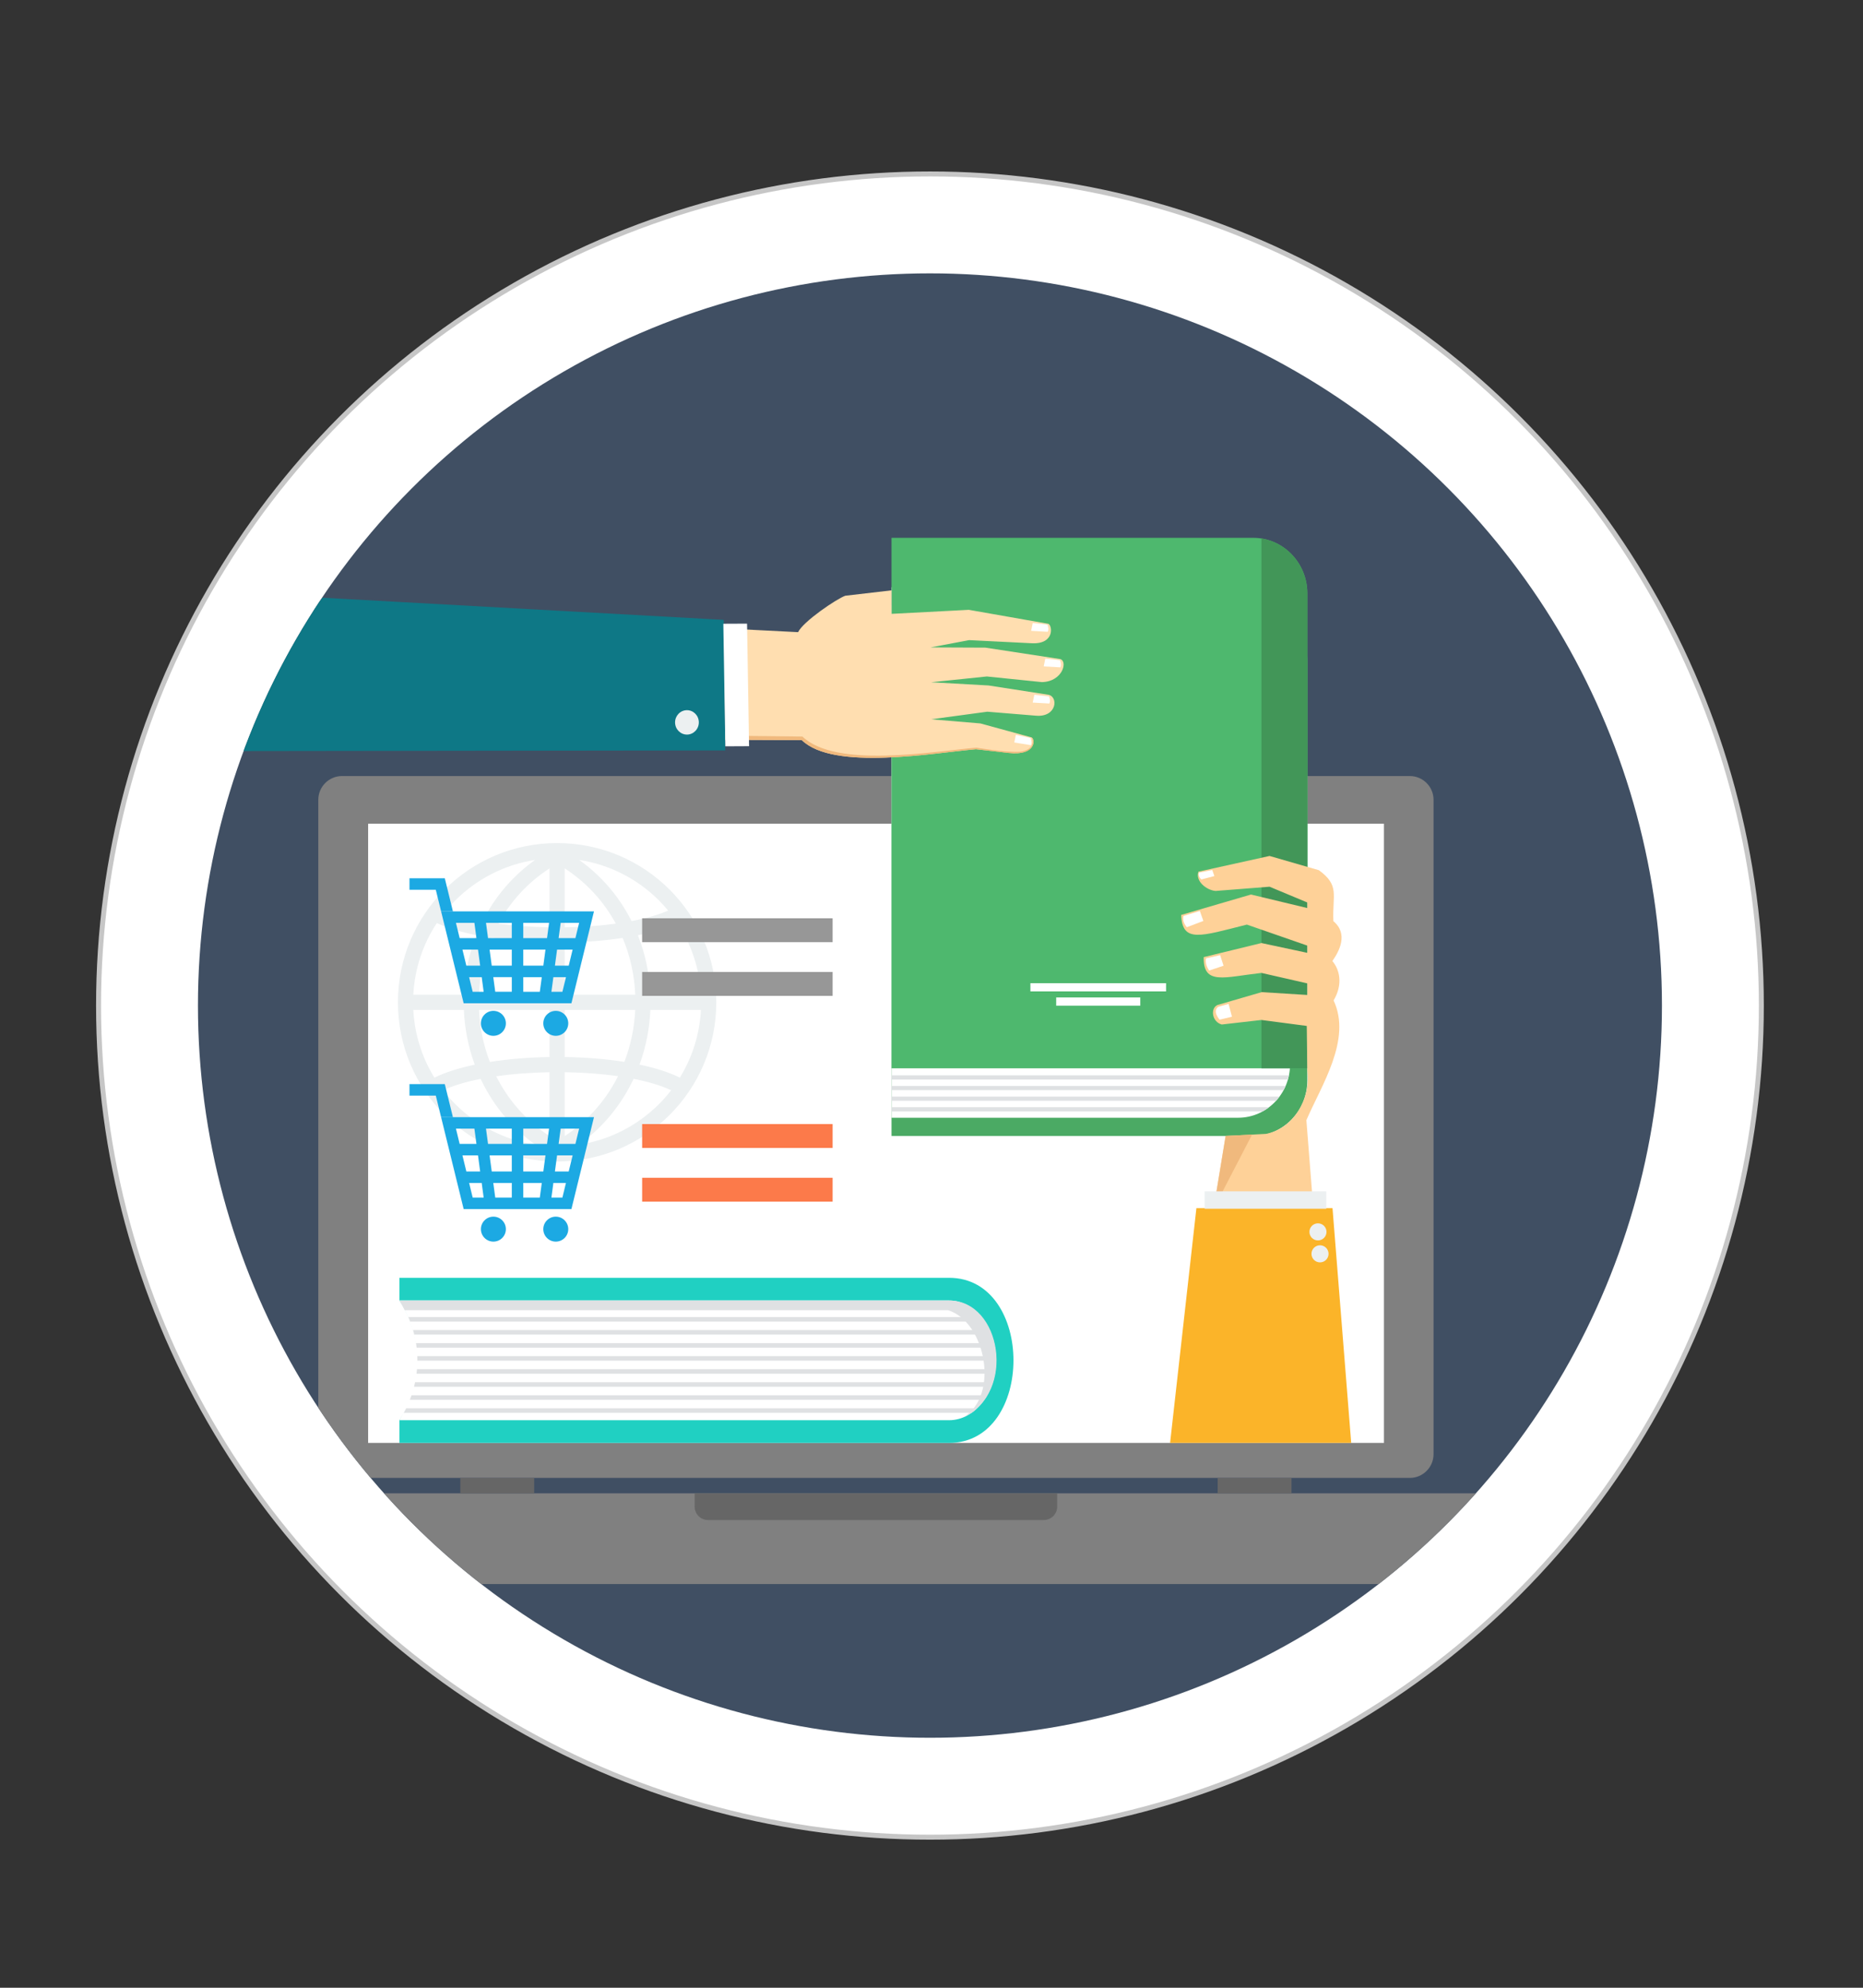 <?xml version="1.0" encoding="utf-8"?>
<!-- Generator: Adobe Illustrator 16.0.0, SVG Export Plug-In . SVG Version: 6.00 Build 0)  -->
<!DOCTYPE svg PUBLIC "-//W3C//DTD SVG 1.1//EN" "http://www.w3.org/Graphics/SVG/1.1/DTD/svg11.dtd">
<svg version="1.1" id="Isolation_Mode" xmlns="http://www.w3.org/2000/svg" xmlns:xlink="http://www.w3.org/1999/xlink" x="0px"
	 y="0px" width="187.5px" height="200px" viewBox="0 0 187.5 200" enable-background="new 0 0 187.5 200" xml:space="preserve">
<rect x="0" y="0" width="187.5" height="200" fill="#333333" stroke="none"/>
<circle fill="#FFFFFF" stroke="#C6C6C6" stroke-width="0.5" stroke-miterlimit="10" cx="93.594" cy="101.176" r="83.675"/>
<circle fill="#404F63" cx="93.594" cy="101.176" r="73.671"/>
<g>
	<defs>
		<circle id="SVGID_1_" cx="93.594" cy="101.176" r="73.671"/>
	</defs>
	<clipPath id="SVGID_2_">
		<use xlink:href="#SVGID_1_"  overflow="visible"/>
	</clipPath>
	<g clip-path="url(#SVGID_2_)">
		<path fill="#808080" d="M21.577,150.256h133.159v4.563c0,2.507-2.053,4.561-4.563,4.561H26.139c-2.509,0-4.562-2.053-4.562-4.561
			V150.256z M21.577,150.256"/>
		<path fill="#666666" d="M69.912,150.256H106.4v1.341c0,0.737-0.604,1.341-1.342,1.341H71.253c-0.738,0-1.341-0.604-1.341-1.341
			V150.256z M69.912,150.256"/>
		<path fill="#808080" d="M34.42,78.083h107.473c1.312,0,2.385,1.072,2.385,2.385v65.847c0,1.313-1.074,2.387-2.385,2.387H34.42
			c-1.312,0-2.385-1.074-2.385-2.387V80.469C32.035,79.158,33.108,78.083,34.42,78.083L34.42,78.083z M34.42,78.083"/>
		<rect x="37.05" y="82.874" fill="#FFFFFF" width="102.237" height="62.308"/>
		<path fill="#666666" d="M46.327,148.703h7.435v1.554h-7.435V148.703z M122.55,148.703h7.433v1.554h-7.433V148.703z
			 M122.55,148.703"/>
		<path fill="#ECF0F1" d="M56.07,84.826c4.424,0,8.429,1.792,11.329,4.69c2.899,2.899,4.691,6.905,4.691,11.329
			c0,4.424-1.792,8.43-4.691,11.329c-2.9,2.898-6.905,4.691-11.329,4.691s-8.429-1.792-11.329-4.691
			c-2.898-2.899-4.691-6.905-4.691-11.329c0-4.423,1.793-8.429,4.691-11.329C47.642,86.618,51.646,84.826,56.07,84.826L56.07,84.826
			z M67.547,109.698c-1.011-0.478-2.308-0.86-3.78-1.151c-0.134,0.287-0.276,0.569-0.427,0.848
			c-1.192,2.219-2.882,4.208-5.073,5.777c3.124-0.474,5.918-1.945,8.051-4.078C66.757,110.656,67.167,110.189,67.547,109.698
			L67.547,109.698z M53.873,115.172c-2.19-1.569-3.881-3.558-5.073-5.775c-0.149-0.278-0.29-0.559-0.424-0.844
			c-1.469,0.289-2.766,0.67-3.78,1.146c0.379,0.49,0.789,0.957,1.227,1.395C47.955,113.227,50.75,114.698,53.873,115.172
			L53.873,115.172z M43.719,108.432c1.09-0.541,2.483-0.976,4.061-1.306c-0.649-1.771-1.015-3.636-1.095-5.511h-5.088
			C41.728,104.104,42.487,106.429,43.719,108.432L43.719,108.432z M41.597,100.087h5.085c0.081-2.047,0.5-4.08,1.259-5.992
			c-1.525-0.311-2.886-0.718-3.976-1.222C42.586,94.962,41.734,97.431,41.597,100.087L41.597,100.087z M44.891,91.62
			c1.016,0.436,2.276,0.786,3.689,1.054c0.081-0.162,0.165-0.322,0.251-0.48c1.187-2.181,2.86-4.133,5.02-5.672
			c-3.114,0.479-5.901,1.947-8.03,4.076C45.496,90.923,45.186,91.264,44.891,91.62L44.891,91.62z M58.29,86.521
			c2.16,1.539,3.833,3.493,5.02,5.672c0.087,0.161,0.172,0.322,0.254,0.485c1.416-0.267,2.675-0.62,3.688-1.057
			c-0.296-0.355-0.606-0.698-0.933-1.025C64.191,88.469,61.404,87,58.29,86.521L58.29,86.521z M68.178,92.876
			c-1.085,0.507-2.447,0.914-3.977,1.224c0.757,1.911,1.176,3.942,1.257,5.986h5.085C70.407,97.432,69.554,94.965,68.178,92.876
			L68.178,92.876z M70.543,101.615h-5.088c-0.08,1.873-0.445,3.734-1.092,5.504c1.581,0.329,2.975,0.768,4.06,1.31
			C69.655,106.426,70.414,104.104,70.543,101.615L70.543,101.615z M56.833,87.373v5.933c1.775-0.027,3.53-0.151,5.147-0.371
			l-0.006-0.013C60.792,90.752,59.079,88.829,56.833,87.373L56.833,87.373z M56.833,94.832v5.255h7.102
			c-0.083-1.958-0.506-3.9-1.267-5.716C60.841,94.648,58.846,94.803,56.833,94.832L56.833,94.832z M56.833,101.615v4.737
			c2.076,0.033,4.133,0.195,6.006,0.49c0.645-1.676,1.009-3.445,1.093-5.227H56.833z M56.833,107.88v6.429
			c2.26-1.481,3.982-3.435,5.165-5.636c0.069-0.129,0.138-0.26,0.204-0.392C60.524,108.042,58.69,107.909,56.833,107.88
			L56.833,107.88z M55.307,114.31v-6.428c-1.854,0.03-3.686,0.166-5.366,0.406c0.066,0.129,0.133,0.258,0.2,0.386
			C51.325,110.875,53.047,112.829,55.307,114.31L55.307,114.31z M55.307,106.354v-4.739h-7.099c0.084,1.783,0.449,3.557,1.095,5.233
			C51.178,106.552,53.236,106.388,55.307,106.354L55.307,106.354z M55.307,100.087V94.83c-2.009-0.031-4.005-0.187-5.833-0.465
			c-0.763,1.816-1.187,3.762-1.27,5.722H55.307z M55.307,93.304v-5.931c-2.245,1.456-3.958,3.379-5.14,5.549l-0.004,0.007
			C51.781,93.15,53.533,93.276,55.307,93.304L55.307,93.304z M55.307,93.304"/>
		<path fill="#20D0C2" d="M95.518,128.568H40.203v2.284c2.619,4.089,2.187,8.637,0,12.045v2.285h55.315
			C104.16,145.182,104.16,128.568,95.518,128.568L95.518,128.568z M95.518,128.568"/>
		<path fill="#FFFFFF" d="M40.203,142.897c2.232-4.015,2.401-8.03,0-12.045h55.315c2.602,0,4.736,2.715,4.736,6.023
			c0,3.307-2.134,6.021-4.736,6.021H40.203z M40.203,142.897"/>
		<path fill="#DFE1E3" d="M40.733,131.823c-0.161-0.324-0.337-0.647-0.531-0.971h55.315c5.291,0,6.774,9.288,1.438,11.755
			c3.645-2.171,2.284-9.576-1.541-10.784H40.733z M40.733,131.823"/>
		<path fill="#DFE1E3" d="M41.28,132.969h57.833c-0.107-0.159-0.221-0.311-0.34-0.455H41.093
			C41.157,132.665,41.221,132.817,41.28,132.969L41.28,132.969z M99.596,133.827c0.068,0.147,0.133,0.298,0.192,0.454H41.694
			c-0.037-0.152-0.079-0.302-0.124-0.454H99.596z M100.05,135.138c0.037,0.151,0.067,0.301,0.094,0.456H41.933
			c-0.017-0.152-0.039-0.304-0.063-0.456H100.05z M100.241,136.449c0.008,0.142,0.012,0.283,0.012,0.426v0.029H42.008
			c0-0.15-0.002-0.302-0.008-0.456H100.241z M100.201,137.762c-0.017,0.154-0.04,0.305-0.066,0.454H41.92
			c0.02-0.15,0.036-0.302,0.047-0.454H100.201z M99.924,139.074c-0.048,0.154-0.102,0.306-0.16,0.454H41.669
			c0.039-0.15,0.076-0.301,0.106-0.454H99.924z M99.357,140.386c-0.09,0.158-0.184,0.311-0.285,0.454H41.25
			c0.058-0.149,0.113-0.301,0.166-0.454H99.357z M98.342,141.699c-0.176,0.167-0.361,0.318-0.555,0.454H40.642
			c0.081-0.151,0.159-0.301,0.234-0.454H98.342z M98.342,141.699"/>
		<path fill="#4BAA64" d="M126.133,60.918H89.726v53.377h36.406c2.995,0,5.444-2.512,5.444-5.581V66.501
			C131.576,63.431,129.127,60.918,126.133,60.918L126.133,60.918z M126.133,60.918"/>
		<path fill="#FFFFFF" d="M124.616,59.087H89.726v53.376h34.891c2.869,0,5.217-2.407,5.217-5.349V64.437
			C129.833,61.494,127.485,59.087,124.616,59.087L124.616,59.087z M124.616,59.087"/>
		<path fill="#4EB86E" d="M126.133,54.115H89.726v53.375h41.85V59.697C131.576,56.626,129.127,54.115,126.133,54.115L126.133,54.115
			z M126.133,54.115"/>
		<path fill="#429658" d="M126.959,107.49h4.616V59.697c0-2.782-2.01-5.106-4.616-5.518V107.49z M126.959,107.49"/>
		<path fill="#DFE1E3" d="M127.727,111.401H89.726v0.422h37.356C127.308,111.698,127.522,111.558,127.727,111.401L127.727,111.401z
			 M89.726,108.196v0.422h39.895c0.041-0.139,0.075-0.28,0.104-0.422H89.726z M89.726,109.265v0.422h39.459
			c0.075-0.137,0.143-0.278,0.205-0.422H89.726z M89.726,110.333v0.422h38.703c0.122-0.135,0.238-0.276,0.347-0.422H89.726z
			 M89.726,110.333"/>
		<path fill="#FFFFFF" d="M117.357,98.923h-13.653v0.829h13.653V98.923z M114.763,100.36h-8.464v0.83h8.464V100.36z M114.763,100.36
			"/>
		<path fill="#FED198" d="M132.738,87.556l-4.964-1.432l-7.153,1.579c-0.344,0.938,0.791,1.861,1.719,1.941l5.435-0.426l3.801,1.588
			v0.559l-5.67-1.361l-7.027,2.053c0.111,2.87,1.974,2.131,6.612,0.972l6.084,2.115v0.728l-4.616-0.987l-5.811,1.416
			c-0.067,2.877,2.074,2.006,5.811,1.591l4.616,1.053v1.165l-4.595-0.285l-4.457,1.297c-0.713,0.324-0.566,1.692,0.443,1.96
			l3.992-0.456l4.561,0.599l0.055,4.504c0.382,2.908-1.457,5.831-4.154,6.357l-4.073,0.208l-1.203,7.325h10.036l-0.7-8.913
			c1.519-3.528,4.588-8.11,2.739-12.047c0.956-1.605,0.621-3.09-0.123-3.962c0.698-1.001,1.629-2.733,0.101-4.016
			C134.083,89.999,134.86,89.108,132.738,87.556L132.738,87.556z M132.738,87.556"/>
		<path fill="#F0B97D" d="M123.355,114.295l-1.209,7.325l3.866-7.461L123.355,114.295z M123.355,114.295"/>
		<path fill="#FBB429" d="M134.109,121.554l1.882,23.627h-18.229l2.65-23.627H134.109z M134.109,121.554"/>
		<rect x="121.24" y="119.872" fill="#ECF0F1" width="12.241" height="1.748"/>
		<path fill="#ECF0F1" d="M132.645,123.087c0.475,0,0.86,0.384,0.86,0.86s-0.385,0.86-0.86,0.86s-0.859-0.384-0.859-0.86
			S132.17,123.087,132.645,123.087L132.645,123.087z M132.645,123.087"/>
		<path fill="#ECF0F1" d="M132.851,125.295c0.476,0,0.86,0.386,0.86,0.861c0,0.474-0.384,0.86-0.86,0.86
			c-0.474,0-0.859-0.386-0.859-0.86C131.991,125.681,132.376,125.295,132.851,125.295L132.851,125.295z M132.851,125.295"/>
		<path fill="#FFFFFF" d="M120.915,88.489l1.306-0.343l-0.216-0.612l-1.337,0.265C120.595,87.94,120.629,88.242,120.915,88.489
			L120.915,88.489z M120.915,88.489"/>
		<path fill="#FFFFFF" d="M119.447,93.294l1.664-0.632l-0.353-1.003l-1.644,0.498C119.042,92.422,119.055,92.832,119.447,93.294
			L119.447,93.294z M119.447,93.294"/>
		<path fill="#FFFFFF" d="M121.693,97.653l1.451-0.485l-0.343-1.065l-1.418,0.325C121.324,96.688,121.342,97.141,121.693,97.653
			L121.693,97.653z M121.693,97.653"/>
		<path fill="#FFFFFF" d="M122.608,101.303l1.043-0.292l0.337,1.289l-1.239,0.297C122.749,102.598,121.98,101.751,122.608,101.303
			L122.608,101.303z M122.608,101.303"/>
		<path fill="#FFDEB0" d="M80.7,74.47l-7.699-0.034l-0.149-11.21l7.472,0.379c0.5-1.066,3.864-3.348,4.75-3.664l4.651-0.542v2.364
			l7.782-0.405l7.932,1.394c0.465-0.012,0.825,2.088-1.591,1.969l-6.31-0.314l-3.881,0.731l5.511,0.024l7.492,1.145
			c0.841,0.128,0.347,2.269-1.794,2.324l-5.546-0.568l-5.606,0.582l5.778,0.324l5.991,0.929c1.062,0.164,0.905,2.286-1.212,2.112
			l-4.905-0.402l-5.655,0.764l4.954,0.416l5.133,1.403c0.402,0.11,0.548,1.889-2.283,1.566l-3.288-0.374
			C94.025,75.745,83.88,77.583,80.7,74.47L80.7,74.47z M80.7,74.47"/>
		<path fill="#F0B97D" d="M80.7,74.47l-7.699-0.034l-0.005-0.412l7.763,0.086c3.408,3.24,13.1,1.495,17.506,1.115
			c0,0,3.055,0.52,4.436,0.406c1.578-0.226,1.251-1.362,1.095-1.443c0.402,0.11,0.548,1.889-2.285,1.566l-3.287-0.374
			C94.025,75.745,83.88,77.583,80.7,74.47L80.7,74.47z M80.7,74.47"/>
		<path fill="#0E7886" d="M72.843,62.369l0.15,13.135L23.361,75.57c2.375-5.546,5.441-10.725,9.091-15.43L72.843,62.369z
			 M72.843,62.369"/>
		<path fill="#FFFFFF" d="M75.186,62.748l0.203,12.332l-2.387,0.012l-0.203-12.333L75.186,62.748z M75.186,62.748"/>
		<path fill="#ECF0F1" d="M70.333,72.67c0.007,0.679-0.524,1.232-1.183,1.241c-0.662,0.006-1.202-0.538-1.208-1.215
			c-0.007-0.678,0.524-1.234,1.185-1.24C69.787,71.449,70.328,71.993,70.333,72.67L70.333,72.67z M70.333,72.67"/>
		<path fill="#FFFFFF" d="M103.937,62.689l1.471,0.16c0.137,0.318,0.134,0.546,0.043,0.72l-1.674-0.096L103.937,62.689z
			 M103.937,62.689"/>
		<path fill="#FFFFFF" d="M105.203,66.267l1.47,0.162c0.138,0.317,0.134,0.544,0.043,0.719l-1.673-0.096L105.203,66.267z
			 M105.203,66.267"/>
		<path fill="#FFFFFF" d="M104.098,69.907l1.47,0.162c0.137,0.316,0.135,0.544,0.042,0.717l-1.674-0.095L104.098,69.907z
			 M104.098,69.907"/>
		<path fill="#FFFFFF" d="M102.241,73.938l1.471,0.317c0.138,0.331,0.133,0.559,0.042,0.723l-1.674-0.274L102.241,73.938z
			 M102.241,73.938"/>
		<g>
			<path fill="#1CA9E3" d="M46.664,100.943h2.169h6.508h2.169l2.27-9.244H44.394L46.664,100.943z M51.509,94.388h-2.391
				l-0.206-1.534h2.597V94.388z M52.665,92.854h2.597l-0.206,1.534h-2.391V92.854z M47.952,94.388h-1.691l-0.373-1.534h1.857
				L47.952,94.388z M46.542,95.543h1.566l0.217,1.618h-1.39L46.542,95.543z M49.273,95.543h2.236v1.618H49.49L49.273,95.543z
				 M52.665,95.543H54.9l-0.217,1.618h-2.019V95.543z M56.066,95.543h1.566l-0.393,1.618h-1.39L56.066,95.543z M56.221,94.388
				l0.207-1.534h1.857l-0.372,1.534H56.221z M47.572,99.788l-0.357-1.47h1.265l0.198,1.47H47.572z M49.646,98.317h1.864v1.47h-1.666
				L49.646,98.317z M52.665,99.788v-1.47h1.863l-0.198,1.47H52.665z M55.496,99.788l0.198-1.47h1.265l-0.356,1.47H55.496z"/>
			<polygon fill="#1CA9E3" points="44.394,91.699 45.583,91.699 44.767,88.372 41.212,88.372 41.212,89.527 43.861,89.527 			"/>
			<g>
				<circle fill="#1CA9E3" cx="49.657" cy="102.965" r="1.256"/>
				<circle fill="#1CA9E3" cx="55.936" cy="102.965" r="1.256"/>
			</g>
		</g>
		<g>
			<path fill="#1CA9E3" d="M46.664,121.65h2.169h6.508h2.169l2.27-9.245H44.394L46.664,121.65z M51.509,115.095h-2.391l-0.206-1.533
				h2.597V115.095z M52.665,113.562h2.597l-0.206,1.533h-2.391V113.562z M47.952,115.095h-1.691l-0.373-1.533h1.857L47.952,115.095z
				 M46.542,116.251h1.566l0.217,1.617h-1.39L46.542,116.251z M49.273,116.251h2.236v1.617H49.49L49.273,116.251z M52.665,116.251
				H54.9l-0.217,1.617h-2.019V116.251z M56.066,116.251h1.566l-0.393,1.617h-1.39L56.066,116.251z M56.221,115.095l0.207-1.533
				h1.857l-0.372,1.533H56.221z M47.572,120.494l-0.357-1.47h1.265l0.198,1.47H47.572z M49.646,119.024h1.864v1.47h-1.666
				L49.646,119.024z M52.665,120.494v-1.47h1.863l-0.198,1.47H52.665z M55.496,120.494l0.198-1.47h1.265l-0.356,1.47H55.496z"/>
			<polygon fill="#1CA9E3" points="44.394,112.406 45.583,112.406 44.767,109.08 41.212,109.08 41.212,110.235 43.861,110.235 			
				"/>
			<g>
				<circle fill="#1CA9E3" cx="49.657" cy="123.671" r="1.256"/>
				<circle fill="#1CA9E3" cx="55.936" cy="123.671" r="1.256"/>
			</g>
		</g>
		<g>
			<rect x="64.628" y="92.394" fill="#979797" width="19.17" height="2.402"/>
			<rect x="64.628" y="97.797" fill="#979797" width="19.17" height="2.402"/>
		</g>
		<g>
			<rect x="64.628" y="113.1" fill="#FC7A4A" width="19.17" height="2.402"/>
			<rect x="64.628" y="118.505" fill="#FC7A4A" width="19.17" height="2.402"/>
		</g>
	</g>
</g>
<g id="Layer_2" display="none">
	<g display="inline">
		<defs>
			<circle id="SVGID_3_" cx="93.986" cy="100.676" r="73.671"/>
		</defs>
		<clipPath id="SVGID_4_">
			<use xlink:href="#SVGID_3_"  overflow="visible"/>
		</clipPath>
		<g clip-path="url(#SVGID_4_)">
			<path fill="#807D7D" d="M36.445,44.63h65.188c1.922,0,3.494,1.574,3.494,3.497v86.55c0,1.924-1.572,3.496-3.494,3.496H36.445
				c-1.923,0-3.495-1.574-3.495-3.496v-86.55C32.951,46.203,34.522,44.63,36.445,44.63L36.445,44.63z M36.445,44.63"/>
			<rect x="35.844" y="52.448" fill="#DFE1E3" width="66.391" height="77.907"/>
			<path fill="#C8CACC" d="M69.039,131.499c1.471,0,2.665,1.192,2.665,2.666c0,1.472-1.192,2.664-2.665,2.664
				s-2.665-1.192-2.665-2.664C66.374,132.692,67.567,131.499,69.039,131.499L69.039,131.499z M69.039,131.499"/>
			<path fill="#FFFFFF" d="M154.801,54.973c-19.057,0-37.259-8.125-57.171,0v72.573h57.171V54.973z M154.801,54.973"/>
			<path fill="#FFFFFF" d="M38.918,54.972c19.058,0,46.598-7.983,57.175,0v72.573H38.918V54.972z M38.918,54.972"/>
			<rect x="95.123" y="54.972" fill="#ECF0F1" width="1.938" height="72.573"/>
			<rect x="56.594" y="61.101" fill="#FBB429" width="22.066" height="3.031"/>
			<path fill="#DFE1E3" d="M43.804,110.35h22.011v1.437H43.804V110.35z M43.804,107.459h22.011v1.434H43.804V107.459z
				 M43.804,88.546h22.011v1.434H43.804V88.546z M43.804,103.007h9.639v1.433h-9.639V103.007z M43.804,100.114h22.011v1.434H43.804
				V100.114z M43.804,97.223h22.011v1.433H43.804V97.223z M43.804,94.33h22.011v1.434H43.804V94.33z M43.804,91.437h22.011v1.436
				H43.804V91.437z M43.804,121.918h7.576v1.434h-7.576V121.918z M43.804,119.025h22.011v1.436H43.804V119.025z M43.804,116.135
				h22.011v1.434H43.804V116.135z M43.804,113.242h22.011v1.434H43.804V113.242z M43.804,113.242"/>
			<path fill="#DFE1E3" d="M102.613,89.981h44.132v1.433h-44.132V89.981z M102.613,87.088h44.132v1.434h-44.132V87.088z
				 M102.613,68.174h44.132v1.435h-44.132V68.174z M102.613,82.636h19.323v1.434h-19.323V82.636z M102.613,79.743h44.132v1.435
				h-44.132V79.743z M102.613,76.852h44.132v1.434h-44.132V76.852z M102.613,73.959h19.323v1.434h-19.323V73.959z M102.613,71.068
				h44.132V72.5h-44.132V71.068z M102.613,101.547h15.188v1.434h-15.188V101.547z M102.613,98.656h44.132v1.434h-44.132V98.656z
				 M102.613,95.764h44.132v1.434h-44.132V95.764z M102.613,92.871h44.132v1.436h-44.132V92.871z M102.613,92.871"/>
			<path fill="#FF5B61" d="M102.143,53.191l5.971-0.514v30.995l-3.005-2.186l-2.966,2.186V53.191z M102.143,53.191"/>
			<path fill="#C8CACC" d="M60.811,47.986h16.454c0.541,0,0.982,0.442,0.982,0.984c0,0.541-0.441,0.983-0.982,0.983H60.811
				c-0.539,0-0.982-0.442-0.982-0.983C59.829,48.428,60.271,47.986,60.811,47.986L60.811,47.986z M60.811,47.986"/>
			<path fill="#FED198" d="M113.948,115.584l0.372,7.06l2.036,2.575l0.064-14.097l-0.605-13.751l-1.583-14.384
				c-0.335-3.038,5.171-3.839,6.047-0.141l3.023,12.761l0.784,11.536l1.029,0.037l-0.369-5.445
				c-0.143-2.127,1.646-3.922,3.777-3.977c2.131-0.057,3.835,1.646,3.977,3.775l1.566,5.959l-0.325-3.814
				c-0.182-2.128,1.683-3.979,3.778-3.979c3.748,0,4.498,5.057,5.74,8.114l-0.067-1.57c-0.092-2.13,2.174-3.432,4.241-2.911
				c2.227,0.562,4.032,8.532,4.173,11.833l-1.342,21.27c-0.21,3.32-1.468,4.923-2.939,6.552l-0.496,26.469
				c-3,3.737-6.296,7.221-9.861,10.419c-4.591,0.951-9.483,1.099-14.693,3.409l0.343-40.515
				c-4.482-1.985-15.568-13.002-15.572-12.999l0.373-17.62c0.026-1.101,6.642-0.659,6.529,3.434V115.584z M113.948,115.584"/>
			<path fill="#FFFFFF" d="M119.332,83.007l0.412,2.024l-3.797,0.117l-0.41-2.024C115.033,80.645,119.025,80.552,119.332,83.007
				L119.332,83.007z M119.332,83.007"/>
			<path fill="#FFFFFF" d="M109.266,112.867c-0.018,0.086,0.303,4.125,0.303,4.125l-1.965-0.034l0.112-4.277
				C107.716,112.682,108.843,112.176,109.266,112.867L109.266,112.867z M109.266,112.867"/>
			<path fill="#0E7886" d="M121.374,151.923l29.687-0.503l0.489,13.141c-8.118,11.703-19.019,21.324-31.75,27.907L121.374,151.923z
				 M121.374,151.923"/>
			<path fill="#FFFFFF" d="M122.193,148.138l28.011-0.183l-0.028,3.48l-28.008,0.473L122.193,148.138z M122.193,148.138"/>
			<path fill="#C8CACC" d="M145.932,161.49c1.157-0.01,2.103,0.895,2.114,2.02c0.012,1.126-0.916,2.049-2.072,2.059
				c-1.155,0.009-2.1-0.894-2.113-2.021C143.85,162.423,144.777,161.502,145.932,161.49L145.932,161.49z M145.932,155.63
				c1.157-0.01,2.103,0.896,2.114,2.021c0.012,1.125-0.916,2.047-2.072,2.058c-1.155,0.012-2.1-0.893-2.113-2.018
				C143.85,156.565,144.777,155.642,145.932,155.63L145.932,155.63z M145.932,155.63"/>
			<path fill="#FED198" d="M42.729,81.92l-16.351,5.795l-5.734,11.94c0,0-1.118,2.805,0.77,8.236l7.231,20.836l-0.612,9.444h10.97
				c0,0,1.758-25.313-1.554-31.211c-3.311-5.898-3.879-13.555-3.879-13.555s10.207-2.951,10.827-7.089
				C45.018,82.177,42.729,81.92,42.729,81.92L42.729,81.92z M42.729,81.92"/>
			<path fill="#FFFFFF" d="M36.32,85.424l3.585-1.27c0.34-0.792-0.497-1.737-0.78-1.742l-3.282,1.224l0.474,1.785L36.32,85.424z
				 M36.32,85.424"/>
			<rect x="27.13" y="138.173" fill="#FFFFFF" width="22.604" height="3.578"/>
			<path fill="#0E7886" d="M25.784,141.233h25.039l2.093,38.526c-10.795-5.668-20.091-13.806-27.132-23.666V141.233z
				 M25.784,141.233"/>
			<path fill="#C8CACC" d="M40.735,47.314c0.915,0,1.655,0.74,1.655,1.655c0,0.915-0.74,1.656-1.655,1.656
				c-0.914,0-1.656-0.742-1.656-1.656C39.079,48.056,39.821,47.314,40.735,47.314L40.735,47.314z M40.735,47.314"/>
			<path fill="#807D7D" d="M40.735,47.536c0.792,0,1.435,0.641,1.435,1.433c0,0.792-0.643,1.435-1.435,1.435
				c-0.793,0-1.434-0.643-1.434-1.435C39.301,48.176,39.942,47.536,40.735,47.536L40.735,47.536z M40.735,47.536"/>
			<path fill="#C8CACC" d="M40.735,48.545c0.235,0,0.425,0.189,0.425,0.424s-0.189,0.426-0.425,0.426
				c-0.234,0-0.424-0.191-0.424-0.426S40.501,48.545,40.735,48.545L40.735,48.545z M40.735,48.545"/>
			<path fill="#C8CACC" d="M44.745,158.743c1.156-0.011,2.102,0.896,2.114,2.019c0.011,1.126-0.916,2.049-2.072,2.059
				c-1.156,0.011-2.102-0.893-2.113-2.019C42.662,159.677,43.589,158.754,44.745,158.743L44.745,158.743z M44.745,152.884
				c1.156-0.01,2.102,0.894,2.114,2.021c0.011,1.126-0.916,2.048-2.072,2.058c-1.156,0.011-2.102-0.892-2.113-2.019
				C42.662,153.816,43.589,152.895,44.745,152.884L44.745,152.884z M44.745,152.884"/>
			<rect x="43.804" y="66.898" fill="#ECF0F1" width="44.022" height="18.967"/>
		</g>
	</g>
	<rect x="67.177" y="111.41" display="inline" fill="#84CE98" width="10.534" height="10.129"/>
	<rect x="67.177" y="88.071" display="inline" fill="#4EB86D" width="10.534" height="19.679"/>
	<rect x="79.542" y="88.071" display="inline" fill="#84CE98" width="10.534" height="19.679"/>
	<rect x="79.542" y="111.41" display="inline" fill="#4EB86D" width="10.534" height="10.129"/>
</g>
<g id="Layer_3" display="none">
	<g display="inline">
		<defs>
			<circle id="SVGID_5_" cx="93.594" cy="101.176" r="73.671"/>
		</defs>
		<clipPath id="SVGID_6_">
			<use xlink:href="#SVGID_5_"  overflow="visible"/>
		</clipPath>
		<g clip-path="url(#SVGID_6_)">
			<path fill="#4D4D4D" d="M90.472,138.502c0,0.958-0.682,1.756-1.587,1.937c-0.126,0.025-0.254,0.038-0.388,0.038
				c-1.09,0-1.975-0.884-1.975-1.974c0-0.821,0.503-1.526,1.217-1.824c0.232-0.097,0.489-0.151,0.758-0.151
				C89.588,136.527,90.472,137.412,90.472,138.502z"/>
			<path opacity="0.54" fill="#FFFFFF" d="M90.472,138.502c0,0.958-0.682,1.756-1.587,1.937l-1.146-3.761
				c0.232-0.097,0.489-0.151,0.758-0.151C89.588,136.527,90.472,137.412,90.472,138.502z"/>
			<g>
				<path fill="#1CA9E3" d="M151.889,50.721v69.827c0,3.02-2.447,5.467-5.468,5.467H45.739c-3.021,0-5.468-2.447-5.468-5.467V50.721
					c0-3.455,2.801-6.256,6.257-6.256h99.103C149.088,44.465,151.889,47.267,151.889,50.721z"/>
				<rect x="47.866" y="52.058" fill="#E4E4E4" width="96.431" height="66.364"/>
				<rect x="82.717" y="126.014" fill="#1E93B5" width="26.729" height="8.358"/>
				<path fill="#1CA9E3" d="M129.54,139.838H62.624c0-1.509,0.613-2.876,1.602-3.864c0.989-0.988,2.357-1.602,3.866-1.602h55.981
					C127.094,134.372,129.54,136.82,129.54,139.838z"/>
				<path opacity="0.32" fill="#FFFFFF" d="M129.54,139.838H87.555l-1.665-5.466h38.182
					C127.094,134.372,129.54,136.82,129.54,139.838z"/>
				<rect x="53.937" y="74.56" fill="#FFFFFF" width="49.866" height="43.862"/>
				<rect x="108.835" y="62.286" fill="#FC7A4A" width="29.656" height="3.736"/>
				<rect x="108.835" y="68.171" fill="#1CA9E3" width="29.656" height="3.736"/>
				<rect x="53.937" y="68.171" fill="#FC7A4A" width="49.866" height="3.736"/>
				<rect x="58.925" y="111.189" fill="#1CA9E3" width="39.888" height="3.736"/>
				<rect x="53.937" y="62.286" fill="#1CA9E3" width="49.866" height="3.736"/>
				<rect x="108.835" y="74.56" fill="#1CA9E3" width="29.656" height="3.737"/>
				<rect x="108.835" y="97.914" fill="#1CA9E3" width="9.25" height="3.736"/>
				<rect x="108.835" y="104.939" fill="#1CA9E3" width="9.25" height="3.736"/>
				<rect x="108.835" y="111.964" fill="#1CA9E3" width="29.656" height="3.736"/>
				<path fill="#CACACA" d="M133.325,95.695l-0.858,0.948l3.652,3.304h-12.026l3.651-3.304l-0.856-0.948l-5.166,4.673l2.383,9.81
					h2.4h7.203h2.4l2.383-9.81L133.325,95.695z M129.467,102.924h-2.646l-0.228-1.697h2.874V102.924z M130.746,101.227h2.875
					l-0.229,1.697h-2.646V101.227z M125.531,102.924h-1.872l-0.413-1.697h2.056L125.531,102.924z M123.969,104.203h1.733l0.241,1.79
					h-1.539L123.969,104.203z M126.992,104.203h2.475v1.79h-2.234L126.992,104.203z M130.746,104.203h2.474l-0.241,1.79h-2.233
					V104.203z M134.511,104.203h1.733l-0.435,1.79h-1.539L134.511,104.203z M134.682,102.924l0.229-1.697h2.055l-0.412,1.697
					H134.682z M125.11,108.899l-0.396-1.627h1.4l0.218,1.627H125.11z M127.405,107.272h2.062v1.627h-1.843L127.405,107.272z
					 M130.746,108.899v-1.627h2.061l-0.219,1.627H130.746z M133.879,108.899l0.219-1.627h1.399l-0.395,1.627H133.879z"/>
				<rect x="108.835" y="80.949" fill="#FC7A4A" width="12.91" height="11.344"/>
				<rect x="125.58" y="80.949" fill="#4EB86D" width="12.911" height="11.344"/>
				<rect x="47.866" y="52.058" fill="#CACACA" width="96.431" height="7.056"/>
				<circle fill="#FC7A4A" cx="52.366" cy="55.585" r="1.735"/>
				<circle fill="#F7DE4A" cx="57.762" cy="55.585" r="1.734"/>
				<path opacity="0.32" fill="#FFFFFF" d="M151.365,50.102v69.827c0,3.02-2.447,5.467-5.468,5.467h-45.487l-24.856-81.55h69.553
					C148.564,43.846,151.365,46.647,151.365,50.102z"/>
				<path fill="#FC7A4A" d="M164.077,111.901v45.762c0,2.322-1.883,4.203-4.207,4.203H96.051c-2.321,0-4.203-1.881-4.203-4.203
					v-45.762c0-2.322,1.882-4.203,4.203-4.203h63.818C162.194,107.698,164.077,109.579,164.077,111.901z"/>
				<rect x="101.258" y="112.106" fill="#E4E4E4" width="55.696" height="45.354"/>
				<rect x="103.948" y="126.559" fill="#FFFFFF" width="49.866" height="30.901"/>
				<rect x="103.948" y="120.169" fill="#FC7A4A" width="49.866" height="3.736"/>
				<rect x="103.948" y="114.285" fill="#1CA9E3" width="49.866" height="3.735"/>
				<rect x="108.167" y="151.612" fill="#4EB86D" width="41.429" height="3.735"/>
				<path opacity="0.32" fill="#FFFFFF" d="M164.077,111.901v45.762c0,2.322-1.883,4.203-4.207,4.203h-26.986l-16.51-54.168h43.496
					C162.194,107.698,164.077,109.579,164.077,111.901z"/>
			</g>
			<path fill="#FBD084" d="M35.966,114.222v-6.306l-10.752,10.751c-1.468,1.47-2.616,3.202-3.396,5.086
				c-0.78,1.883-1.193,3.919-1.193,5.997l-4.188,3.042l9.857,13.212l6.923-4.082h2.225c2.523,0,5.009-0.607,7.246-1.774
				l13.218-6.892v-0.203H40.279H39.24c-1.809,0-3.274-1.465-3.274-3.272V114.222z"/>
			<path fill="#808080" d="M35.966,85.619v28.604l1.311-1.311V89.039h25.148v36.428H41.721c0.793,2.552,0.313,5.412-1.442,7.587
				h20.184c1.809,0,3.275-1.465,3.275-3.272V85.619c0-1.808-1.466-3.273-3.275-3.273H39.239
				C37.431,82.346,35.966,83.811,35.966,85.619z M52.444,129.359c0,1.433-1.161,2.591-2.592,2.591c-1.433,0-2.591-1.159-2.591-2.591
				c0-1.431,1.159-2.592,2.591-2.592C51.283,126.767,52.444,127.928,52.444,129.359z"/>
			<g>
				<path fill="#FBD084" d="M65.174,124.008l-1.071,1.072c-0.117,0.115-0.239,0.222-0.365,0.318v-6.762
					c0.317-0.058,0.628-0.157,0.924-0.297c0.18,0.123,0.353,0.265,0.513,0.426C66.622,120.213,66.622,122.561,65.174,124.008z"/>
				<path fill="#FBD084" d="M66.77,116.538l-1.071,1.071c-0.311,0.309-0.661,0.554-1.038,0.729c-0.289-0.202-0.6-0.357-0.924-0.465
					v-6.798c0.045-0.039,0.088-0.08,0.131-0.123l0.717-0.717c0.798,0.094,1.572,0.446,2.184,1.059
					C68.218,112.741,68.218,115.09,66.77,116.538z"/>
				<path fill="#FBD084" d="M63.737,110.231v-8.357c0.09-0.005,0.18-0.01,0.268-0.01c0.949,0,1.896,0.362,2.621,1.087
					c1.448,1.448,1.448,3.795,0,5.243l-2.041,2.042c-0.145-0.019-0.291-0.027-0.438-0.027
					C64.012,110.208,63.874,110.215,63.737,110.231z"/>
			</g>
			<path fill="#FFFFFF" d="M37.276,89.039v23.874l3.786-3.787c1.602-1.603,4.201-1.603,5.803,0c0.802,0.802,1.202,1.85,1.202,2.901
				c0,1.05-0.4,2.1-1.202,2.902l-4.726,4.725c-1.24,1.241-1.604,3.133-0.849,4.717c0.171,0.356,0.314,0.725,0.43,1.097h20.706
				V89.039H37.276z"/>
			<circle fill="#4D4D4D" cx="49.852" cy="129.359" r="2.592"/>
			<path fill="#FBD084" d="M35.966,114.222v15.559c0,1.808,1.465,3.272,3.274,3.272h1.039c1.755-2.175,2.235-5.035,1.441-7.587
				h-4.444v-12.554L35.966,114.222z"/>
			<g>
				<rect x="39.028" y="101.271" fill="#E4E4E4" width="20.637" height="3.903"/>
				<rect x="39.028" y="92.519" fill="#E4E4E4" width="20.637" height="3.902"/>
			</g>
			<path fill="#FBD084" d="M37.276,112.913v12.554h4.444c-0.115-0.372-0.258-0.74-0.43-1.097c-0.755-1.583-0.392-3.476,0.849-4.717
				l4.726-4.725c0.802-0.802,1.202-1.852,1.202-2.902c0-1.051-0.4-2.1-1.202-2.901c-1.602-1.603-4.201-1.603-5.803,0L37.276,112.913
				z"/>
			<path fill="#FFFFFF" d="M41.986,110.364c0.967-0.966,2.534-0.966,3.5,0c0.967,0.967,0.967,2.534,0,3.5
				c-0.966,0.967-1.801,0.235-2.768-0.732C41.752,112.165,41.02,111.331,41.986,110.364z"/>
		</g>
	</g>
</g>
</svg>
